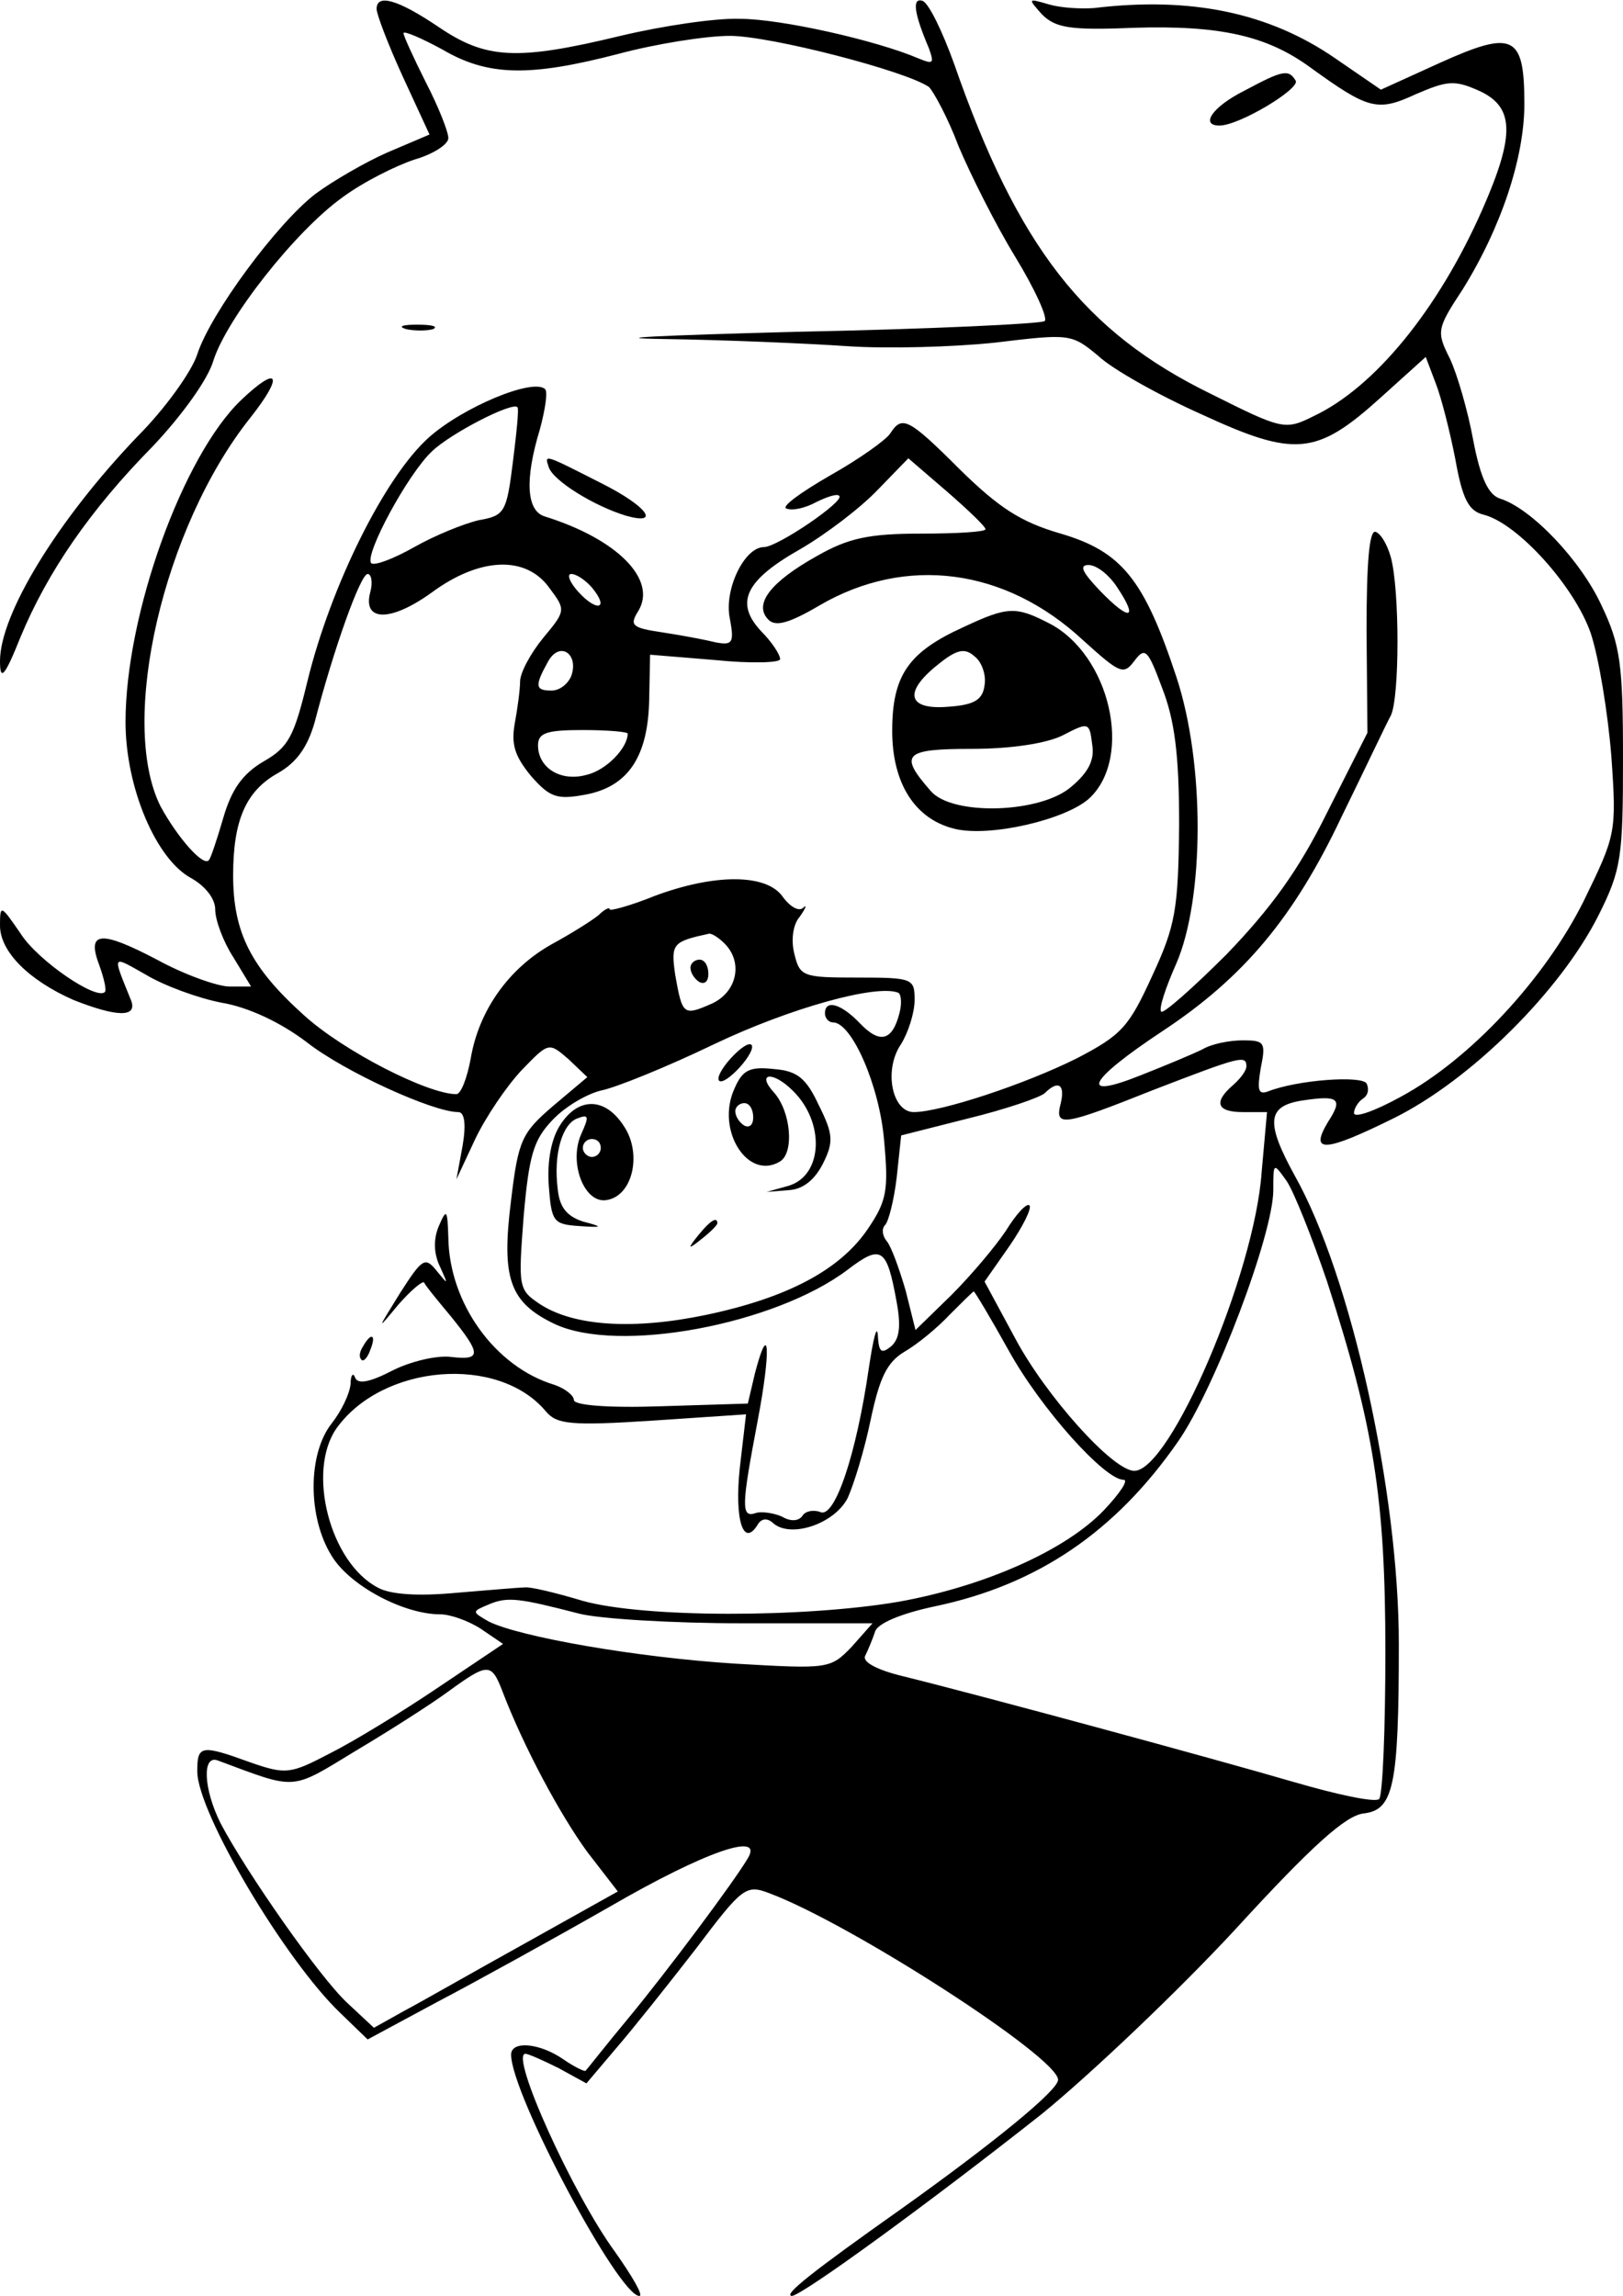 <?xml version="1.0" standalone="no"?>
<!DOCTYPE svg PUBLIC "-//W3C//DTD SVG 20010904//EN"
 "http://www.w3.org/TR/2001/REC-SVG-20010904/DTD/svg10.dtd">
<svg version="1.0" xmlns="http://www.w3.org/2000/svg"
 width="181pt" height="256pt" viewBox="0 0 181 256"
 preserveAspectRatio="xMidYMid meet">

<g transform="translate(0,256) scale(0.1,-0.1)"
fill="#000000" stroke="none">
<path d="M420 2550 c0 -6 13 -40 29 -75 l30 -65 -47 -20 c-25 -11 -61 -32 -80
-46 -43 -33 -117 -133 -132 -179 -6 -19 -36 -61 -67 -92 -89 -93 -153 -198
-153 -250 0 -23 5 -18 23 27 30 72 77 141 148 213 32 34 61 74 67 95 15 47 91
144 144 182 23 17 59 35 80 42 21 6 38 17 38 24 0 7 -11 35 -25 62 -14 28 -25
52 -25 55 0 3 19 -5 43 -18 51 -30 97 -31 197 -5 41 11 97 20 124 20 45 0 196
-39 222 -57 5 -5 21 -34 33 -66 13 -31 41 -87 63 -123 22 -36 37 -69 33 -72
-3 -3 -128 -9 -278 -12 -150 -4 -216 -7 -147 -8 69 -1 161 -5 205 -8 44 -3
118 -1 165 4 83 10 85 10 115 -15 16 -15 68 -44 115 -65 104 -48 128 -46 199
18 l51 46 11 -29 c6 -15 16 -54 22 -85 8 -45 15 -58 32 -62 38 -10 101 -80
119 -132 9 -27 19 -88 23 -137 6 -86 5 -88 -31 -162 -43 -86 -126 -176 -204
-218 -29 -16 -52 -24 -52 -18 0 5 5 13 10 16 6 4 7 11 4 17 -6 9 -77 4 -110
-9 -11 -4 -12 2 -8 26 6 29 4 31 -20 31 -15 0 -35 -4 -45 -10 -10 -5 -41 -18
-69 -29 -70 -28 -59 -6 24 49 91 60 147 127 200 239 26 53 50 104 55 113 10
20 10 141 0 177 -4 14 -11 26 -17 28 -7 2 -10 -35 -10 -110 l1 -114 -45 -89
c-32 -65 -63 -107 -112 -158 -38 -38 -71 -67 -73 -64 -3 3 5 27 17 54 31 72
32 222 0 319 -36 109 -61 140 -129 160 -45 13 -69 29 -112 71 -58 58 -65 61
-78 41 -4 -7 -35 -29 -67 -47 -33 -19 -55 -35 -49 -37 7 -3 22 1 33 7 12 6 24
10 26 7 6 -6 -69 -57 -84 -57 -22 0 -45 -48 -38 -80 5 -27 3 -30 -17 -26 -12
3 -39 8 -59 11 -34 5 -36 8 -26 24 21 35 -24 80 -104 105 -21 6 -23 41 -6 97
6 22 9 42 6 45 -13 13 -92 -20 -130 -54 -49 -44 -109 -165 -135 -271 -15 -62
-21 -74 -49 -90 -24 -14 -36 -32 -45 -63 -7 -24 -14 -45 -16 -47 -6 -8 -35 25
-54 60 -47 94 3 311 100 433 38 48 32 60 -10 20 -65 -62 -129 -239 -129 -359
0 -73 34 -153 73 -174 16 -9 27 -23 27 -35 0 -12 9 -36 20 -53 l20 -33 -24 0
c-13 0 -50 13 -81 30 -63 33 -79 32 -64 -7 5 -14 8 -27 6 -29 -9 -10 -75 35
-94 65 -22 32 -23 33 -23 9 0 -29 32 -61 82 -83 48 -19 72 -20 64 0 -21 52
-22 50 17 28 20 -12 58 -26 84 -31 30 -5 66 -22 95 -44 42 -33 141 -78 169
-78 7 0 9 -13 5 -37 l-7 -38 21 45 c12 25 35 59 52 77 30 31 30 31 52 12 l21
-20 -38 -32 c-35 -30 -39 -38 -47 -105 -11 -87 -2 -114 48 -138 71 -34 246 -1
327 60 38 29 44 25 55 -36 5 -27 3 -41 -6 -49 -11 -9 -14 -7 -15 12 -1 13 -5
-3 -10 -36 -14 -97 -38 -168 -54 -161 -8 3 -17 1 -20 -4 -4 -6 -13 -7 -23 -1
-9 4 -23 6 -29 4 -17 -6 -16 8 2 103 15 79 13 114 -3 53 l-8 -34 -97 -3 c-58
-2 -97 1 -97 7 0 5 -10 13 -22 17 -66 20 -117 91 -118 164 -1 32 -2 33 -11 12
-6 -15 -5 -31 2 -45 9 -20 9 -20 -4 -4 -13 16 -16 14 -41 -25 -26 -42 -26 -42
-2 -13 14 16 27 27 29 25 1 -3 15 -20 30 -38 34 -42 34 -49 0 -45 -16 2 -45
-5 -65 -15 -25 -13 -39 -16 -42 -8 -2 6 -5 3 -5 -7 -1 -11 -10 -30 -21 -44
-27 -34 -27 -105 0 -148 20 -33 80 -65 121 -65 11 0 31 -7 45 -16 l25 -17 -73
-49 c-40 -27 -94 -60 -120 -73 -44 -23 -49 -24 -89 -10 -55 20 -59 19 -59 -10
0 -46 98 -211 160 -270 l30 -29 78 42 c42 22 129 70 192 106 107 62 172 84
154 54 -16 -27 -90 -126 -133 -178 -25 -30 -46 -57 -48 -59 -1 -1 -12 4 -25
13 -26 18 -58 21 -58 5 0 -44 120 -269 143 -269 5 0 -8 22 -27 49 -47 64 -118
221 -100 221 3 0 19 -7 37 -16 l31 -17 33 39 c19 22 58 71 89 111 52 69 56 72
82 62 91 -34 322 -183 322 -208 0 -12 -74 -72 -175 -144 -99 -70 -132 -96
-122 -97 11 0 155 105 279 203 54 44 151 136 215 205 86 94 124 128 144 130
33 4 39 30 39 189 0 169 -53 410 -116 522 -33 60 -31 78 9 84 40 6 45 2 28
-24 -21 -35 -4 -34 73 4 87 43 187 143 229 227 25 50 27 64 27 174 0 106 -3
127 -24 171 -23 50 -78 108 -113 119 -13 4 -22 23 -30 65 -6 33 -18 74 -26 91
-15 30 -15 33 14 77 43 69 69 147 69 207 0 77 -12 83 -94 46 l-66 -30 -51 35
c-74 51 -161 69 -269 56 -14 -1 -36 0 -50 4 -24 7 -24 7 -8 -11 15 -15 31 -18
102 -15 97 3 149 -9 197 -44 65 -47 75 -50 118 -30 35 15 43 16 70 4 40 -18
41 -49 4 -133 -49 -111 -120 -198 -188 -230 -32 -16 -35 -15 -115 25 -141 69
-215 164 -286 368 -13 36 -28 67 -35 70 -12 4 -10 -13 7 -53 6 -17 5 -18 -12
-11 -47 20 -153 44 -199 44 -27 1 -87 -8 -133 -19 -116 -28 -150 -26 -203 10
-46 31 -69 37 -69 20z m152 -505 c-7 -56 -9 -60 -38 -65 -17 -4 -49 -17 -72
-30 -23 -13 -44 -21 -48 -18 -8 9 41 100 68 125 21 20 89 55 95 49 2 -1 -1
-29 -5 -61z m527 -75 c1 -3 -32 -5 -72 -5 -58 0 -81 -5 -116 -25 -52 -29 -71
-54 -54 -71 8 -8 23 -4 57 16 96 56 207 42 294 -39 41 -37 45 -39 57 -23 12
16 15 13 31 -30 14 -36 19 -74 19 -153 -1 -94 -4 -112 -30 -168 -26 -57 -34
-66 -84 -92 -58 -29 -152 -60 -182 -60 -24 0 -34 47 -14 76 8 13 15 35 15 49
0 24 -2 25 -64 25 -60 0 -64 1 -70 26 -4 15 -2 33 6 42 7 10 8 14 4 10 -5 -5
-15 1 -23 12 -18 26 -76 26 -143 1 -27 -11 -50 -17 -50 -15 0 3 -6 0 -12 -6
-7 -6 -31 -21 -53 -33 -48 -27 -81 -74 -90 -127 -4 -22 -11 -40 -16 -40 -32 0
-126 48 -170 88 -59 53 -79 92 -79 156 0 61 14 94 50 114 21 12 33 29 41 57
21 81 51 165 59 165 4 0 6 -9 3 -20 -9 -33 22 -34 68 -1 54 40 106 42 132 5
18 -24 18 -25 -7 -55 -14 -17 -26 -39 -26 -49 0 -9 -3 -31 -6 -47 -4 -23 0
-36 18 -58 21 -24 29 -27 61 -21 48 9 70 43 71 107 l1 49 73 -6 c39 -4 72 -3
72 1 0 5 -9 19 -21 31 -30 32 -18 57 44 92 29 17 67 46 86 66 l34 35 43 -37
c23 -20 43 -39 43 -42z m147 -65 c24 -36 14 -38 -19 -4 -20 21 -24 29 -13 29
9 0 23 -11 32 -25z m-586 0 c20 -24 6 -28 -15 -5 -10 11 -13 20 -8 20 6 0 16
-7 23 -15z m-23 -99 c-4 -9 -13 -16 -22 -16 -18 0 -19 5 -4 32 13 24 35 9 26
-16z m63 -64 c0 -16 -24 -41 -46 -46 -29 -8 -54 8 -54 33 0 14 10 17 50 17 28
0 50 -2 50 -4z m108 -234 c21 -21 14 -54 -14 -67 -32 -14 -33 -13 -41 32 -5
35 -3 37 38 46 3 0 10 -4 17 -11z m195 -78 c-8 -31 -22 -34 -44 -11 -21 22
-39 27 -39 11 0 -5 4 -10 9 -10 21 0 52 -71 57 -132 5 -55 3 -67 -18 -98 -31
-46 -90 -77 -180 -96 -81 -17 -148 -13 -186 12 -24 16 -24 19 -18 98 6 68 11
85 32 107 14 15 38 29 54 33 16 3 73 26 127 52 84 40 181 67 205 57 3 -2 4
-12 1 -23z m387 -59 c0 -5 -7 -14 -15 -21 -22 -19 -18 -30 11 -30 l27 0 -6
-67 c-8 -114 -102 -333 -142 -333 -24 0 -99 84 -133 148 l-34 63 28 40 c15 22
25 42 22 45 -3 3 -15 -10 -26 -28 -12 -18 -39 -50 -61 -72 l-40 -39 -11 44
c-7 24 -16 49 -21 55 -5 6 -6 14 -2 18 4 4 10 28 13 53 l5 47 75 19 c41 10 79
23 85 28 15 15 23 10 18 -11 -7 -27 1 -26 104 15 96 37 103 39 103 26z m90
-240 c52 -161 65 -241 65 -413 0 -86 -3 -160 -7 -164 -5 -4 -47 5 -95 19 -89
26 -347 96 -436 118 -29 7 -46 16 -42 23 3 6 8 18 11 27 3 9 29 20 67 28 114
24 201 83 271 184 41 59 106 231 106 280 0 31 0 31 15 10 8 -12 28 -62 45
-112z m-355 -77 c36 -65 107 -144 128 -144 6 0 -4 -15 -22 -34 -43 -45 -134
-85 -229 -102 -106 -18 -284 -18 -352 1 -30 9 -59 16 -65 15 -5 0 -40 -3 -76
-6 -43 -4 -74 -2 -88 6 -53 28 -79 129 -46 177 51 72 181 83 234 19 12 -14 27
-16 119 -10 l104 7 -7 -60 c-6 -58 4 -89 20 -63 4 7 11 8 18 1 20 -16 67 0 82
28 7 15 19 54 26 88 10 47 18 64 38 76 14 8 37 27 50 41 14 14 26 26 27 26 1
0 19 -30 39 -66z m-480 -293 c22 -6 105 -11 184 -11 l144 0 -23 -26 c-24 -25
-26 -25 -130 -19 -111 7 -241 30 -275 47 -19 11 -19 11 0 19 21 9 34 7 100
-10z m-85 -86 c24 -63 65 -139 95 -180 l34 -44 -102 -57 c-56 -31 -117 -66
-136 -76 l-34 -19 -30 28 c-31 29 -112 145 -141 200 -19 38 -21 77 -3 70 89
-33 80 -34 154 11 37 22 84 52 103 66 44 32 48 32 60 1z"/>
<path d="M1075 1861 c-62 -28 -80 -54 -80 -116 0 -58 25 -98 69 -109 39 -10
125 10 151 34 49 46 23 160 -45 195 -37 19 -46 19 -95 -4z m23 -65 c-2 -16
-11 -22 -40 -24 -46 -4 -51 16 -12 47 21 17 30 19 41 9 8 -6 13 -21 11 -32z
m97 -113 c-34 -30 -133 -33 -157 -5 -36 41 -30 47 46 47 43 0 83 6 101 15 29
15 30 15 33 -10 3 -17 -4 -31 -23 -47z"/>
<path d="M770 1481 c0 -6 5 -13 10 -16 6 -3 10 1 10 9 0 9 -4 16 -10 16 -5 0
-10 -4 -10 -9z"/>
<path d="M815 1380 c-10 -11 -16 -22 -13 -25 3 -3 13 4 23 15 10 11 16 22 13
25 -3 3 -13 -4 -23 -15z"/>
<path d="M819 1346 c-21 -46 15 -103 51 -81 16 10 12 56 -7 77 -20 22 -1 24
21 2 36 -35 34 -94 -4 -106 l-25 -7 25 2 c16 1 29 12 38 30 12 24 11 33 -5 65
-14 30 -24 38 -50 40 -27 3 -35 -1 -44 -22z m21 -32 c0 -8 -4 -12 -10 -9 -5 3
-10 10 -10 16 0 5 5 9 10 9 6 0 10 -7 10 -16z"/>
<path d="M625 1306 c-10 -15 -15 -40 -13 -68 3 -40 5 -43 33 -45 28 -2 28 -1
5 5 -18 6 -26 16 -28 36 -5 39 5 73 22 79 13 5 13 2 4 -18 -14 -32 4 -78 29
-73 29 5 39 52 19 82 -21 33 -51 33 -71 2z m45 -26 c0 -5 -4 -10 -10 -10 -5 0
-10 5 -10 10 0 6 5 10 10 10 6 0 10 -4 10 -10z"/>
<path d="M779 1183 c-13 -16 -12 -17 4 -4 9 7 17 15 17 17 0 8 -8 3 -21 -13z"/>
<path d="M1388 2459 c-36 -18 -50 -39 -28 -39 22 0 90 41 85 50 -8 13 -14 12
-57 -11z"/>
<path d="M453 2193 c9 -2 23 -2 30 0 6 3 -1 5 -18 5 -16 0 -22 -2 -12 -5z"/>
<path d="M612 2039 c5 -15 50 -43 86 -54 39 -11 24 10 -25 35 -67 34 -66 34
-61 19z"/>
<path d="M405 1059 c-4 -6 -5 -12 -2 -15 2 -3 7 2 10 11 7 17 1 20 -8 4z"/>
</g>
</svg>
